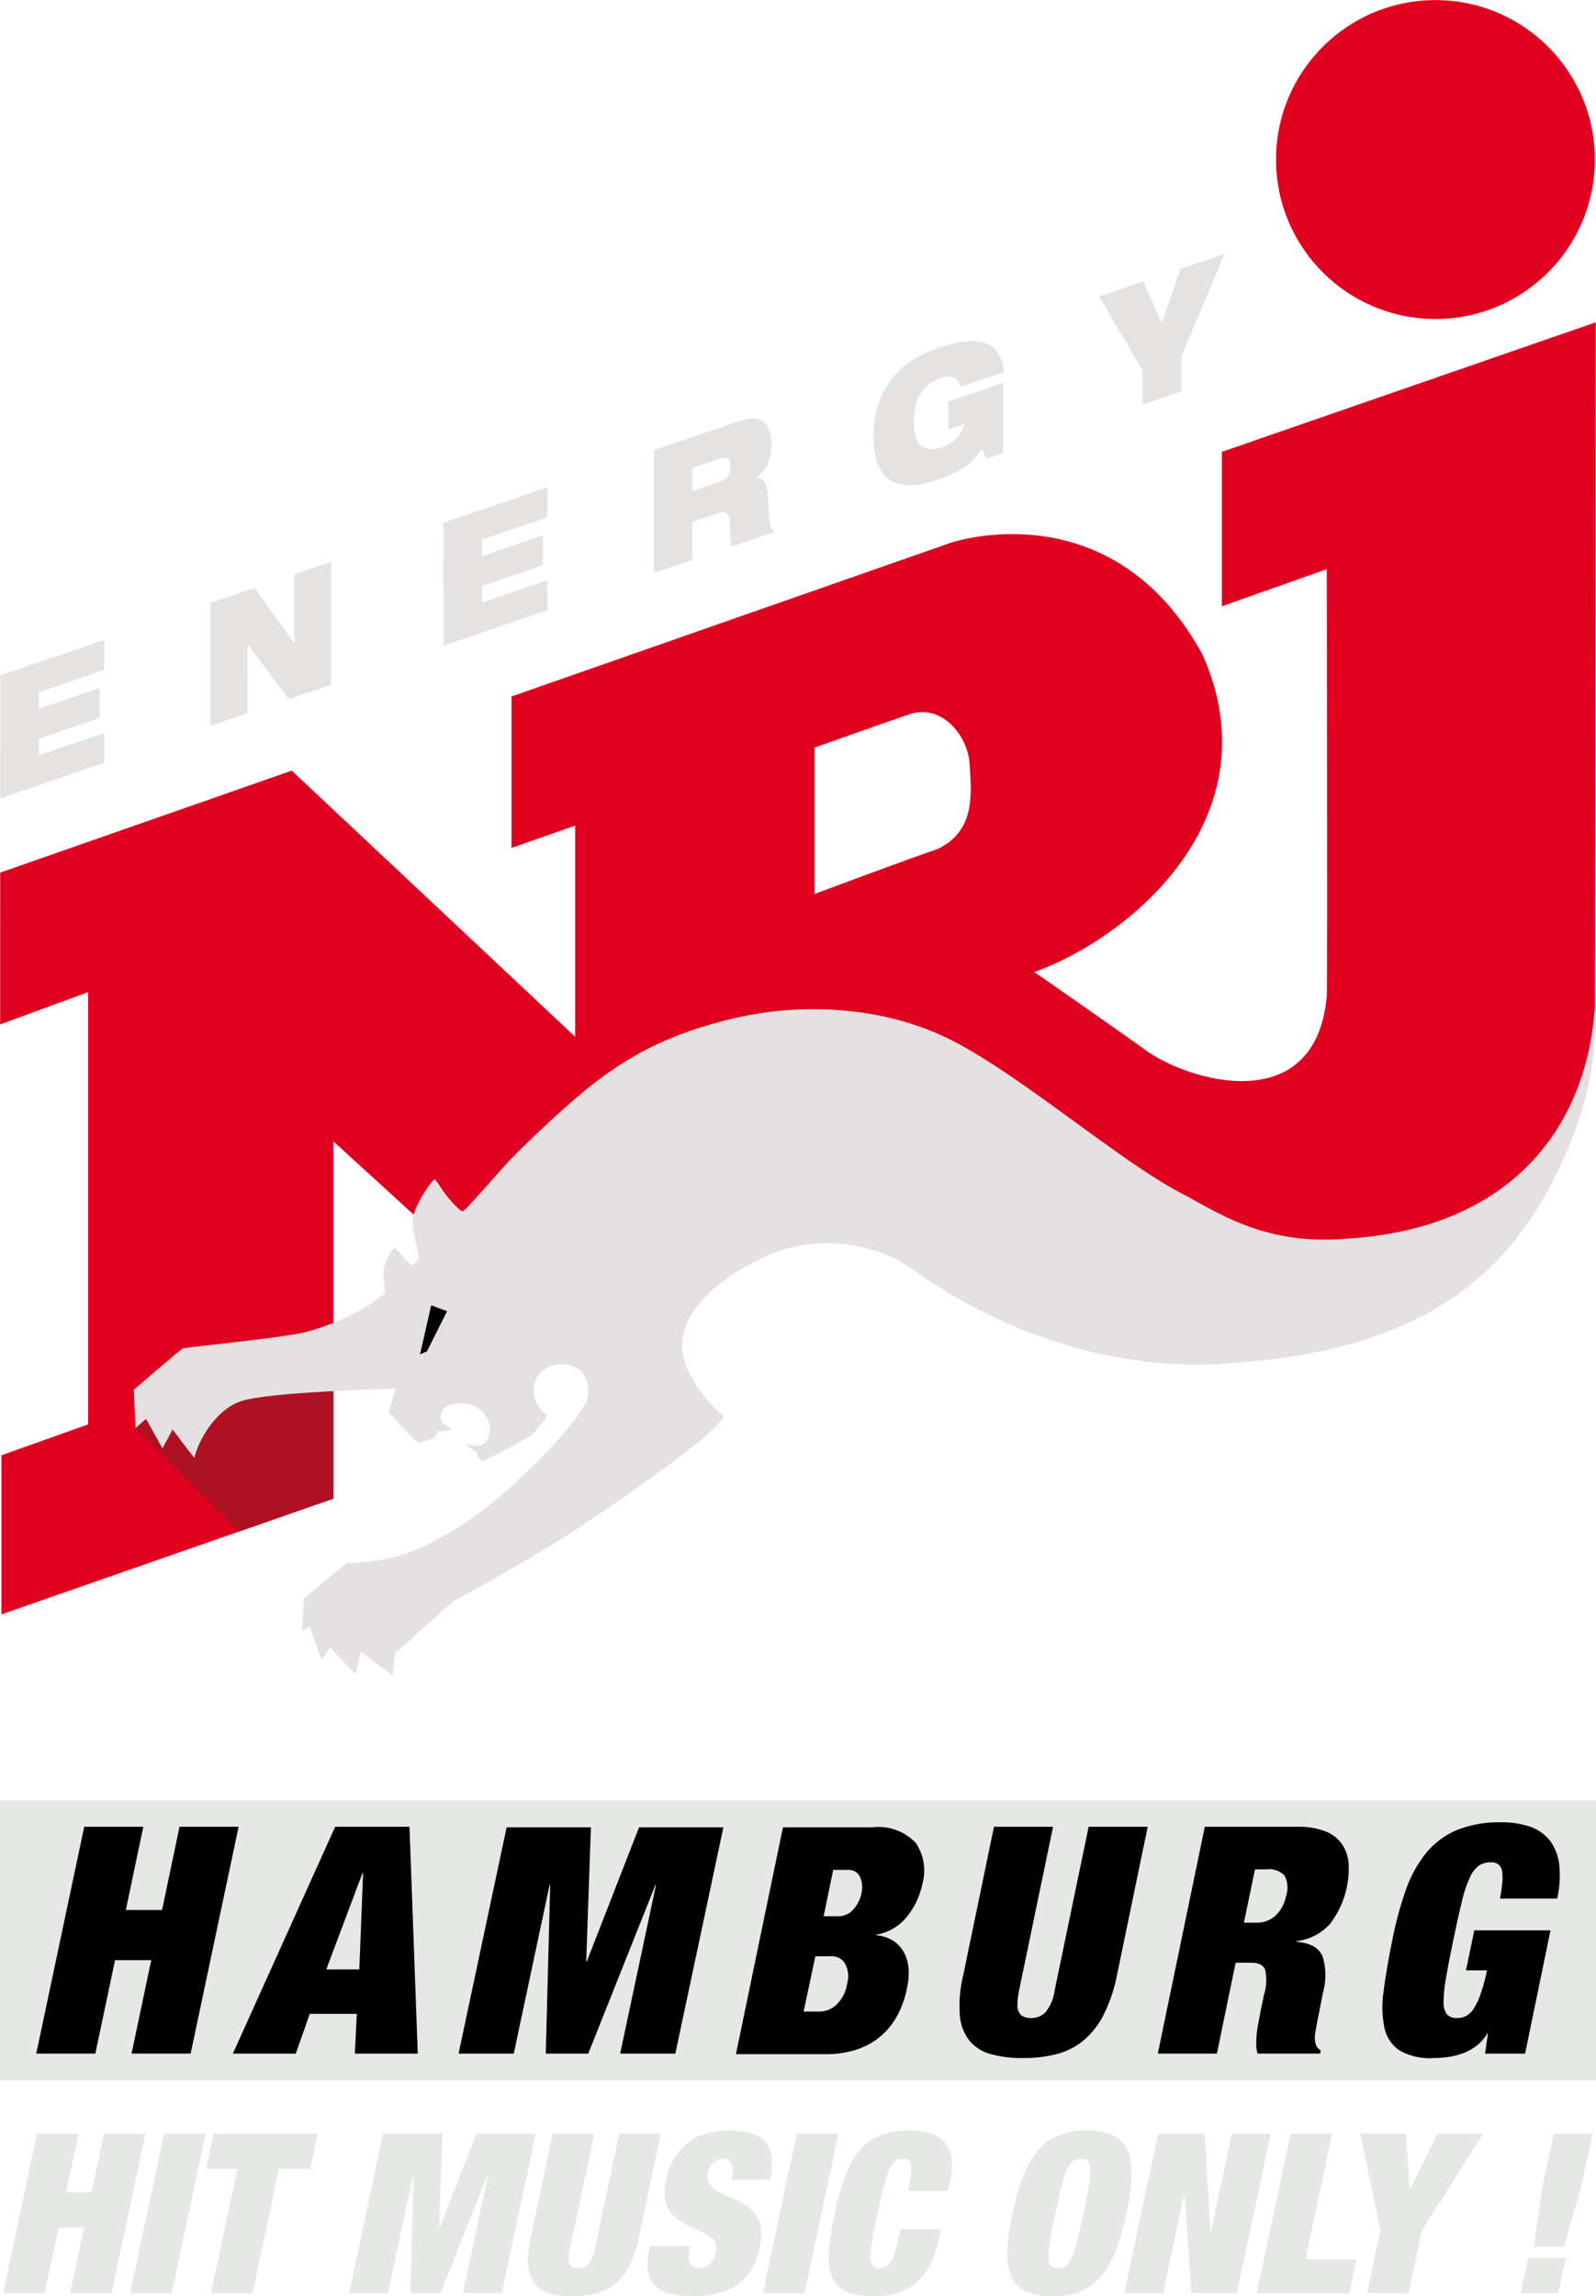 <svg version="1.1" viewBox="0 0 150 215.79" xmlns="http://www.w3.org/2000/svg">
 <g transform="matrix(1.029 0 0 1.029 492.07 -150.67)" stroke-width=".972">
  <g transform="matrix(3.776 0 0 3.776 -575.14 113.26)" stroke-width=".068">
   <path class="st2" d="m55.227 19.711v3.735l2.538-0.897s0.017 9.819 0 10.332c-0.276 2.992-3.4 2.038-4.416 1.276-0.317-0.235-2.657-1.866-2.657-1.866 2.272-0.806 5.827-3.716 4.069-7.673-2.2-4.031-6.083-2.711-6.083-2.711l-10.633 3.72v3.664l1.539-0.54v5.106l-6.855-6.436-7.052 2.466-1e-3 3.672 2.128-0.782v10.455l-2.097 0.747v3.848l8.029-2.799v-8.641l4.408 4.024 11.329-3.006s1.5 1.192 2.616 2.001c1.92 1.394 4.237 1.699 6.838 0.993 2.857-0.775 5.325-3.303 5.325-6.986 0-1.315 0.019-16.835 0.019-16.835zm-6.874 9.604c-0.754 0.257-2.98 1.089-2.98 1.089v-3.539s1.538-0.549 2.302-0.809c0.752-0.257 1.411 0.488 1.452 1.22 0.037 0.653 0.16 1.6-0.774 2.039zm12.041-12.817c2.129 0 3.856-1.727 3.856-3.857 0-2.129-1.727-3.856-3.856-3.856-2.13 0-3.857 1.727-3.857 3.856 1e-3 2.131 1.727 3.857 3.857 3.857z" fill="#e00020"/>
   <polygon class="st3" points="33.737 45.028 31.454 45.824 28.952 43.319 29.18 42.294 33.737 42.087" fill="#ae1121"/>
   <path class="st4" d="m64.25 33.13c-0.196 2.952-2.069 5.376-6.001 5.61-1.841 0.158-2.937-0.509-3.85-1.018-1.699-0.835-4.454-3.334-6.217-4.01-1.253-0.509-2.964-0.708-4.705-0.313-1.741 0.397-2.695 1.019-3.405 1.559-0.708 0.539-1.832 1.628-2.102 1.92-0.269 0.292-1.049 1.193-1.105 1.201-0.057 0.01-0.274-0.236-0.382-0.368-0.107-0.13-0.253-0.385-0.296-0.406-0.075 0.021-0.492 0.626-0.527 0.948-0.035 0.323 0.143 0.801 0.147 0.911 5e-3 0.11-0.128 0.207-0.177 0.212-0.051 4e-3 -0.376-0.418-0.42-0.409-0.042 9e-3 -0.195 0.275-0.244 0.453-0.048 0.179 0.026 0.636 0.026 0.636-0.412 0.349-1.118 0.732-1.915 0.94-0.495 0.139-2.916 0.366-2.985 0.401-0.07 0.034-1.184 1-1.184 1l0.044 0.923 0.252-0.222 0.399 0.715 0.244-0.459s0.344 0.462 0.527 0.689c0.078-0.378 0.496-1.163 1.128-1.371 0.6-0.222 3.639-0.3 3.734-0.308-8e-3 0.086-0.166 0.539-0.166 0.565 0 0.025 0.666 0.727 0.705 0.745 0.04 0.017 0.37-0.095 0.397-0.118 0.026-0.021 0.061-0.087 0.074-0.161 0.021 0 0.249 0.013 0.365-0.061-0.309-0.096-0.313-0.279-0.235-0.445 0.078-0.164 0.57-0.234 0.826-0.07 0.258 0.166 0.4 0.449 0.275 0.758-0.109 0.269-0.452 0.144-0.531 0.13 0.025 0.053 0.273 0.209 0.283 0.231 9e-3 0.022 5e-3 0.083 5e-3 0.083s0.073 0.103 0.121 0.1c0.048-4e-3 1.062-0.553 1.136-0.605 0.075-0.052 0.28-0.258 0.415-0.508 0 0-0.348-0.23-0.327-0.635 0.022-0.405 0.383-0.64 0.788-0.589 0.405 0.053 0.618 0.405 0.505 0.862-0.091 0.366-1.955 2.529-3.621 3.365-1.097 0.637-2.112 0.558-2.173 0.571s-1.054 0.865-1.054 0.865l-0.048 0.779 0.188-0.095 0.287 0.809 0.208-0.312 0.614 0.652 0.13-0.549 0.758 0.575s0.039-0.288 0.065-0.535c0.104-0.093 1.24-1.11 1.358-1.215 0.118-0.106 1.788-0.954 3.252-1.934 1.676-1.123 3.304-2.311 3.33-2.599-0.209-0.17-1.018-0.927-0.993-1.763 0.027-0.836 0.98-1.632 2.103-2.128 1.124-0.496 2.574-0.326 3.551 0.405 0.667 0.471 3.526 2.441 7.353 2.233 4.023-0.22 6.385-1.528 7.795-3.957 1.412-2.429 1.303-4.227 1.275-4.683z" fill="#e5e1e2"/>
   <polygon class="st0" points="36 41.465 35.833 41.537 36.102 40.353 36.486 40.494"/>
  </g>
  <g transform="matrix(3.776 0 0 3.776 -575.14 113.26)" fill="#e5e2e2" stroke-width=".068">
   <path class="st5" d="m25.679 25.118 2.515-0.857-1e-3 0.724-1.58 0.539v0.4l1.468-0.5v0.724l-1.468 0.5-1e-3 0.4 1.581-0.539v0.725l-2.516 0.857z"/>
   <path class="st5" d="m30.766 23.365 1.067-0.363 0.946 1.326 0.01-4e-3 1e-3 -1.649 0.895-0.305-3e-3 2.973-1.024 0.349-0.993-1.327-6e-3 3e-3 -1e-3 1.665-0.895 0.305z"/>
   <path class="st5" d="m36.401 21.423 2.516-0.857-1e-3 0.725-1.581 0.539-1e-3 0.4 1.469-0.5-1e-3 0.725-1.468 0.5-1e-3 0.4 1.581-0.539v0.724l-2.515 0.857z"/>
   <path class="st5" d="m41.488 19.67 1.969-0.671c0.268-0.092 0.431-0.118 0.56-0.083 0.176 0.048 0.322 0.286 0.321 0.611 0 0.279-0.094 0.611-0.365 0.803v8e-3c0.14 3e-3 0.252 0.114 0.268 0.367l0.039 0.636c9e-3 0.13 0.056 0.239 0.116 0.31l-1.021 0.347c-0.033-0.076-0.033-0.205-0.049-0.545-0.01-0.217-0.069-0.33-0.242-0.272l-0.663 0.226-1e-3 0.916-0.934 0.319zm0.934 0.989 0.663-0.226c0.182-0.062 0.259-0.18 0.259-0.367 0-0.225-0.116-0.24-0.271-0.187l-0.65 0.221z"/>
   <path class="st5" d="m48.61 18.497 1.329-0.453-1e-3 1.695-0.401 0.137-0.106-0.235c-0.242 0.353-0.547 0.561-1.084 0.744-0.656 0.224-1.548 0.323-1.546-1.051 1e-3 -1.304 0.83-1.886 1.546-2.13 1.041-0.354 1.534-0.164 1.606 0.577l-1.053 0.36c-0.026-0.145-0.096-0.217-0.182-0.242-0.09-0.023-0.196-4e-3 -0.318 0.038-0.381 0.13-0.623 0.45-0.624 1.053-1e-3 0.55 0.231 0.762 0.696 0.604 0.305-0.104 0.457-0.305 0.524-0.553l-0.385 0.131z"/>
   <path class="st5" d="m53.307 17.733-1.049-1.778 1.067-0.363 0.45 1.012 0.452-1.319 1.067-0.363-1.052 2.494-1e-3 0.837-0.934 0.318z"/>
  </g>
  <path class="st0" d="m-368.13 313.02h8.445c1.026 0 1.871 0.136 2.537 0.407 0.666 0.271 1.178 0.655 1.522 1.147 0.349 0.492 0.558 1.077 0.624 1.755 0.07 0.678 0.015 1.41-0.159 2.204-0.291 1.395-0.806 2.514-1.553 3.366-0.744 0.852-1.755 1.375-3.033 1.569l-0.027 0.058c0.639 0.058 1.158 0.201 1.553 0.438 0.395 0.232 0.682 0.546 0.856 0.941 0.174 0.395 0.256 0.868 0.244 1.406-0.012 0.538-0.093 1.162-0.244 1.855l-0.38 1.77c-0.058 0.271-0.116 0.55-0.17 0.841-0.058 0.291-0.108 0.569-0.147 0.844-0.039 0.271-0.062 0.511-0.074 0.724-8e-3 0.213 4e-3 0.368 0.046 0.465 0.058 0.116 0.116 0.229 0.174 0.333 0.058 0.105 0.163 0.209 0.318 0.306l-0.058 0.291h-5.745c-0.077-0.271-0.112-0.589-0.101-0.957 8e-3 -0.364 0.035-0.736 0.074-1.104 0.039-0.364 0.093-0.721 0.159-1.058 0.07-0.337 0.12-0.612 0.159-0.825l0.318-1.395c0.252-1.181 0.287-1.968 0.101-2.367-0.186-0.395-0.604-0.597-1.259-0.597h-1.422l-1.743 8.297h-5.396zm3.537 8.762h1.073c0.775 0 1.395-0.229 1.855-0.682 0.465-0.453 0.775-1.05 0.93-1.782 0.17-0.852 0.124-1.464-0.147-1.844-0.271-0.376-0.813-0.566-1.623-0.566h-1.042z" fill="#0ff" stroke-width=".257"/>
  <rect class="st1" x="-478.2" y="310.83" width="145.77" height="25.573" fill="#e5e8e4" stroke-width=".257"/>
  <g transform="translate(.021 455.68)">
   <path class="st0" d="m-470.53-142.43h5.396l-1.596 7.604h3.308l1.596-7.604h5.396l-4.381 20.716h-5.396l1.797-8.53h-3.308l-1.797 8.53h-5.396z" stroke-width=".257"/>
   <path class="a" d="m-406.71-142.38h8.153a4.716 4.716 0 0 1 3.974 1.421 4.511 4.511 0 0 1 0.609 3.745 7.063 7.063 0 0 1-1.391 2.973 4.598 4.598 0 0 1-2.814 1.669l-0.03 0.057a3.292 3.292 0 0 1 1.627 0.538 2.973 2.973 0 0 1 0.97 1.117 3.679 3.679 0 0 1 0.378 1.464 6.111 6.111 0 0 1-0.13 1.61 9.042 9.042 0 0 1-0.843 2.482 6.676 6.676 0 0 1-1.495 1.929 6.528 6.528 0 0 1-2.189 1.263 8.912 8.912 0 0 1-2.961 0.449h-8.153zm1.887 16.828h1.509a2.257 2.257 0 0 0 1.478-0.623 3.306 3.306 0 0 0 0.987-1.929 2.442 2.442 0 0 0-0.203-1.856 1.37 1.37 0 0 0-1.19-0.64h-1.509zm1.828-8.703h1.306a1.826 1.826 0 0 0 1.407-0.623 3.053 3.053 0 0 0 0.739-1.466 2.366 2.366 0 0 0-0.13-1.509 1.151 1.151 0 0 0-1.147-0.638h-1.303z" stroke-width=".257"/>
   <path class="st1" d="m-431.95-142.38h7.7l-0.431 12.247h0.057l4.771-12.247h7.7l-4.388 20.669h-5.039l3.273-15.405h-0.053l-6.135 15.405h-3.881l0.407-15.405h-0.057l-3.273 15.405h-5.039z" stroke-width=".257"/>
   <path class="a" d="m-447.61-142.43h6.788l0.756 20.717h-5.745l0.175-3.627h-4.295l-1.278 3.627h-5.745zm2.552 4.236h-0.057l-3.308 8.793h3.018z" stroke-width=".257"/>
   <path class="a" d="m-382.04-142.43-3.105 14.944a7.668 7.668 0 0 0-0.146 1.247 1.234 1.234 0 0 0 0.335 1.015 1.44 1.44 0 0 0 0.914 0.262 1.818 1.818 0 0 0 1.292-0.508 4.005 4.005 0 0 0 0.855-2.016l3.105-14.944h5.395l-2.814 13.579a14.005 14.005 0 0 1-1.233 3.627 7.484 7.484 0 0 1-1.828 2.321 6.299 6.299 0 0 1-2.437 1.232 12.095 12.095 0 0 1-3.091 0.364 10.46 10.46 0 0 1-2.944-0.364 3.806 3.806 0 0 1-1.943-1.232 4.329 4.329 0 0 1-0.871-2.321 11.761 11.761 0 0 1 0.305-3.627l2.814-13.579z" stroke-width=".257"/>
   <path class="a" d="m-368.18-142.43h8.444a6.835 6.835 0 0 1 2.538 0.406 3.334 3.334 0 0 1 1.523 1.147 3.608 3.608 0 0 1 0.626 1.754 8.345 8.345 0 0 1-1.7 5.57 4.887 4.887 0 0 1-3.044 1.568v0.059q1.913 0.174 2.38 1.362a5.873 5.873 0 0 1 0.026 3.28l-0.345 1.768c-0.116 0.543-0.222 1.103-0.319 1.683a2.763 2.763 0 0 0-0.029 1.19 1.534 1.534 0 0 0 0.158 0.333 1.058 1.058 0 0 0 0.333 0.305l-0.059 0.29h-5.716a3.119 3.119 0 0 1-0.116-0.959 8.688 8.688 0 0 1 0.161-1.653c0.104-0.56 0.187-1.006 0.246-1.334l0.29-1.393a4.444 4.444 0 0 0 0.102-2.363q-0.276-0.595-1.263-0.595h-1.421l-1.712 8.297h-5.395zm3.57 8.762h1.072a2.547 2.547 0 0 0 1.858-0.68 3.436 3.436 0 0 0 0.928-1.785 2.351 2.351 0 0 0-0.161-1.858 1.974 1.974 0 0 0-1.639-0.55h-1.044z" stroke-width=".257"/>
   <path class="a" d="m-343.57-132.97h6.963l-2.321 11.258h-3.655l0.26-1.828h-0.057a4.009 4.009 0 0 1-0.973 1.103 4.774 4.774 0 0 1-1.218 0.682 6.577 6.577 0 0 1-1.348 0.347 9.562 9.562 0 0 1-1.393 0.102 5.535 5.535 0 0 1-3.105-0.711 3.323 3.323 0 0 1-1.365-2.09 9.654 9.654 0 0 1-0.057-3.379q0.259-2.005 0.784-4.585a32.002 32.002 0 0 1 1.247-4.614 11.219 11.219 0 0 1 1.856-3.365 7.343 7.343 0 0 1 2.786-2.075 10.314 10.314 0 0 1 4.061-0.711 8.059 8.059 0 0 1 2.569 0.378 3.954 3.954 0 0 1 1.813 1.218 4.388 4.388 0 0 1 0.9 2.163 9.423 9.423 0 0 1-0.175 3.204h-5.223q0.145-0.783 0.203-1.391a4.514 4.514 0 0 0 0-1.015 0.935 0.935 0 0 0-1.044-0.9 1.88 1.88 0 0 0-1.117 0.319 2.8 2.8 0 0 0-0.826 1.131 12.173 12.173 0 0 0-0.713 2.191q-0.333 1.378-0.767 3.466-0.436 2.09-0.668 3.469a12.714 12.714 0 0 0-0.217 2.189 1.681 1.681 0 0 0 0.319 1.133 1.208 1.208 0 0 0 0.914 0.319 1.822 1.822 0 0 0 0.798-0.175 1.876 1.876 0 0 0 0.697-0.652 5.862 5.862 0 0 0 0.638-1.322 17.121 17.121 0 0 0 0.595-2.203h-1.915z" stroke-width=".257"/>
  </g>
  <g transform="matrix(1 0 0 1 881.88 349.57)" fill="#e5e8e4" stroke-width=".257">
   <path class="st1" d="m-1356.7-8.287h3.792l-1.136 5.342h2.322l1.136-5.342h3.792l-3.094 14.557h-3.792l1.274-5.993h-2.322l-1.274 5.993h-3.792z"/>
   <path class="st1" d="m-1345.1-8.287h3.792l-3.091 14.557h-3.792z"/>
   <path class="st1" d="m-1338.4-5.062h-2.855l0.684-3.222h9.501l-0.684 3.222h-2.855l-2.406 11.335h-3.792z"/>
   <path class="st1" d="m-1325.1-8.287h5.423l-0.303 8.625h0.04l3.36-8.625h5.423l-3.091 14.557h-3.549l2.305-10.849h-0.038l-4.321 10.849h-2.733l0.286-10.849h-0.04l-2.305 10.849h-3.549z"/>
   <path class="st1" d="m-1305.8-8.287-2.231 10.502c-0.3 1.405 0.05 1.773 0.765 1.773 0.715 0 1.22-0.367 1.517-1.773l2.231-10.502h3.792l-2.026 9.542c-0.866 4.078-2.882 5.302-6.06 5.302-3.182 0-4.675-1.22-3.809-5.302l2.026-9.542z"/>
   <path class="st1" d="m-1293.3-4.084 0.074-0.347c0.182-0.856-0.014-1.571-0.748-1.571-0.816 0-1.318 0.634-1.453 1.284-0.613 2.875 5.885 1.47 4.756 6.791-0.657 3.097-2.767 4.486-6.111 4.486-3.141 0-4.665-1.079-4.024-4.095l0.108-0.512h3.67l-0.074 0.347c-0.263 1.244 0.152 1.692 0.883 1.692 0.775 0 1.351-0.613 1.523-1.409 0.61-2.875-5.645-1.446-4.55-6.606 0.624-2.936 2.534-4.547 5.737-4.547 3.303 0 4.422 1.368 3.758 4.486z"/>
   <path class="st1" d="m-1287.3-8.287h3.792l-3.094 14.557h-3.792z"/>
   <path class="st1" d="m-1277-3.862c0.35-1.648 0.148-2.14-0.586-2.14-1.163 0-1.51 1.062-2.346 4.995-0.836 3.937-0.94 4.995 0.222 4.995 0.941 0 1.318-0.819 1.901-3.569h3.667l-0.229 1.079c-0.866 4.078-3.458 5.056-5.885 5.056-4.264 0-4.746-2.14-3.593-7.563 1.183-5.568 2.872-7.567 6.808-7.567 3.424 0 4.328 1.793 3.731 4.611l-0.196 0.917h-3.67z"/>
   <path class="st1" d="m-1260.8-8.574c3.873 0 4.749 2.123 3.593 7.567-1.156 5.443-2.932 7.563-6.808 7.563-3.873 0-4.749-2.12-3.593-7.563 1.156-5.443 2.932-7.567 6.808-7.567zm-2.669 12.565c1.163 0 1.51-1.062 2.346-4.995 0.836-3.937 0.94-4.995-0.223-4.995-1.163 0-1.51 1.062-2.346 4.995-0.836 3.933-0.937 4.995 0.223 4.995z"/>
   <path class="st1" d="m-1254.3-8.287h4.24l0.543 8.972h0.04l1.904-8.972h3.549l-3.091 14.557h-4.159l-0.617-8.992h-0.044l-1.908 8.992h-3.549z"/>
   <path class="st1" d="m-1242.2-8.287h3.792l-2.437 11.456h4.668l-0.657 3.101h-8.463z"/>
   <path class="st1" d="m-1234 0.54-1.837-8.827h4.159l0.35 5.076h0.04l2.507-5.076h4.159l-5.588 8.827-1.213 5.733h-3.795z"/>
   <path class="st1" d="m-1220.5 3.051h3.428l-0.684 3.222h-3.428zm1.291-6.465 1.035-4.874h3.546l-1.031 4.874-1.591 5.463h-2.733z"/>
  </g>
 </g>
</svg>
